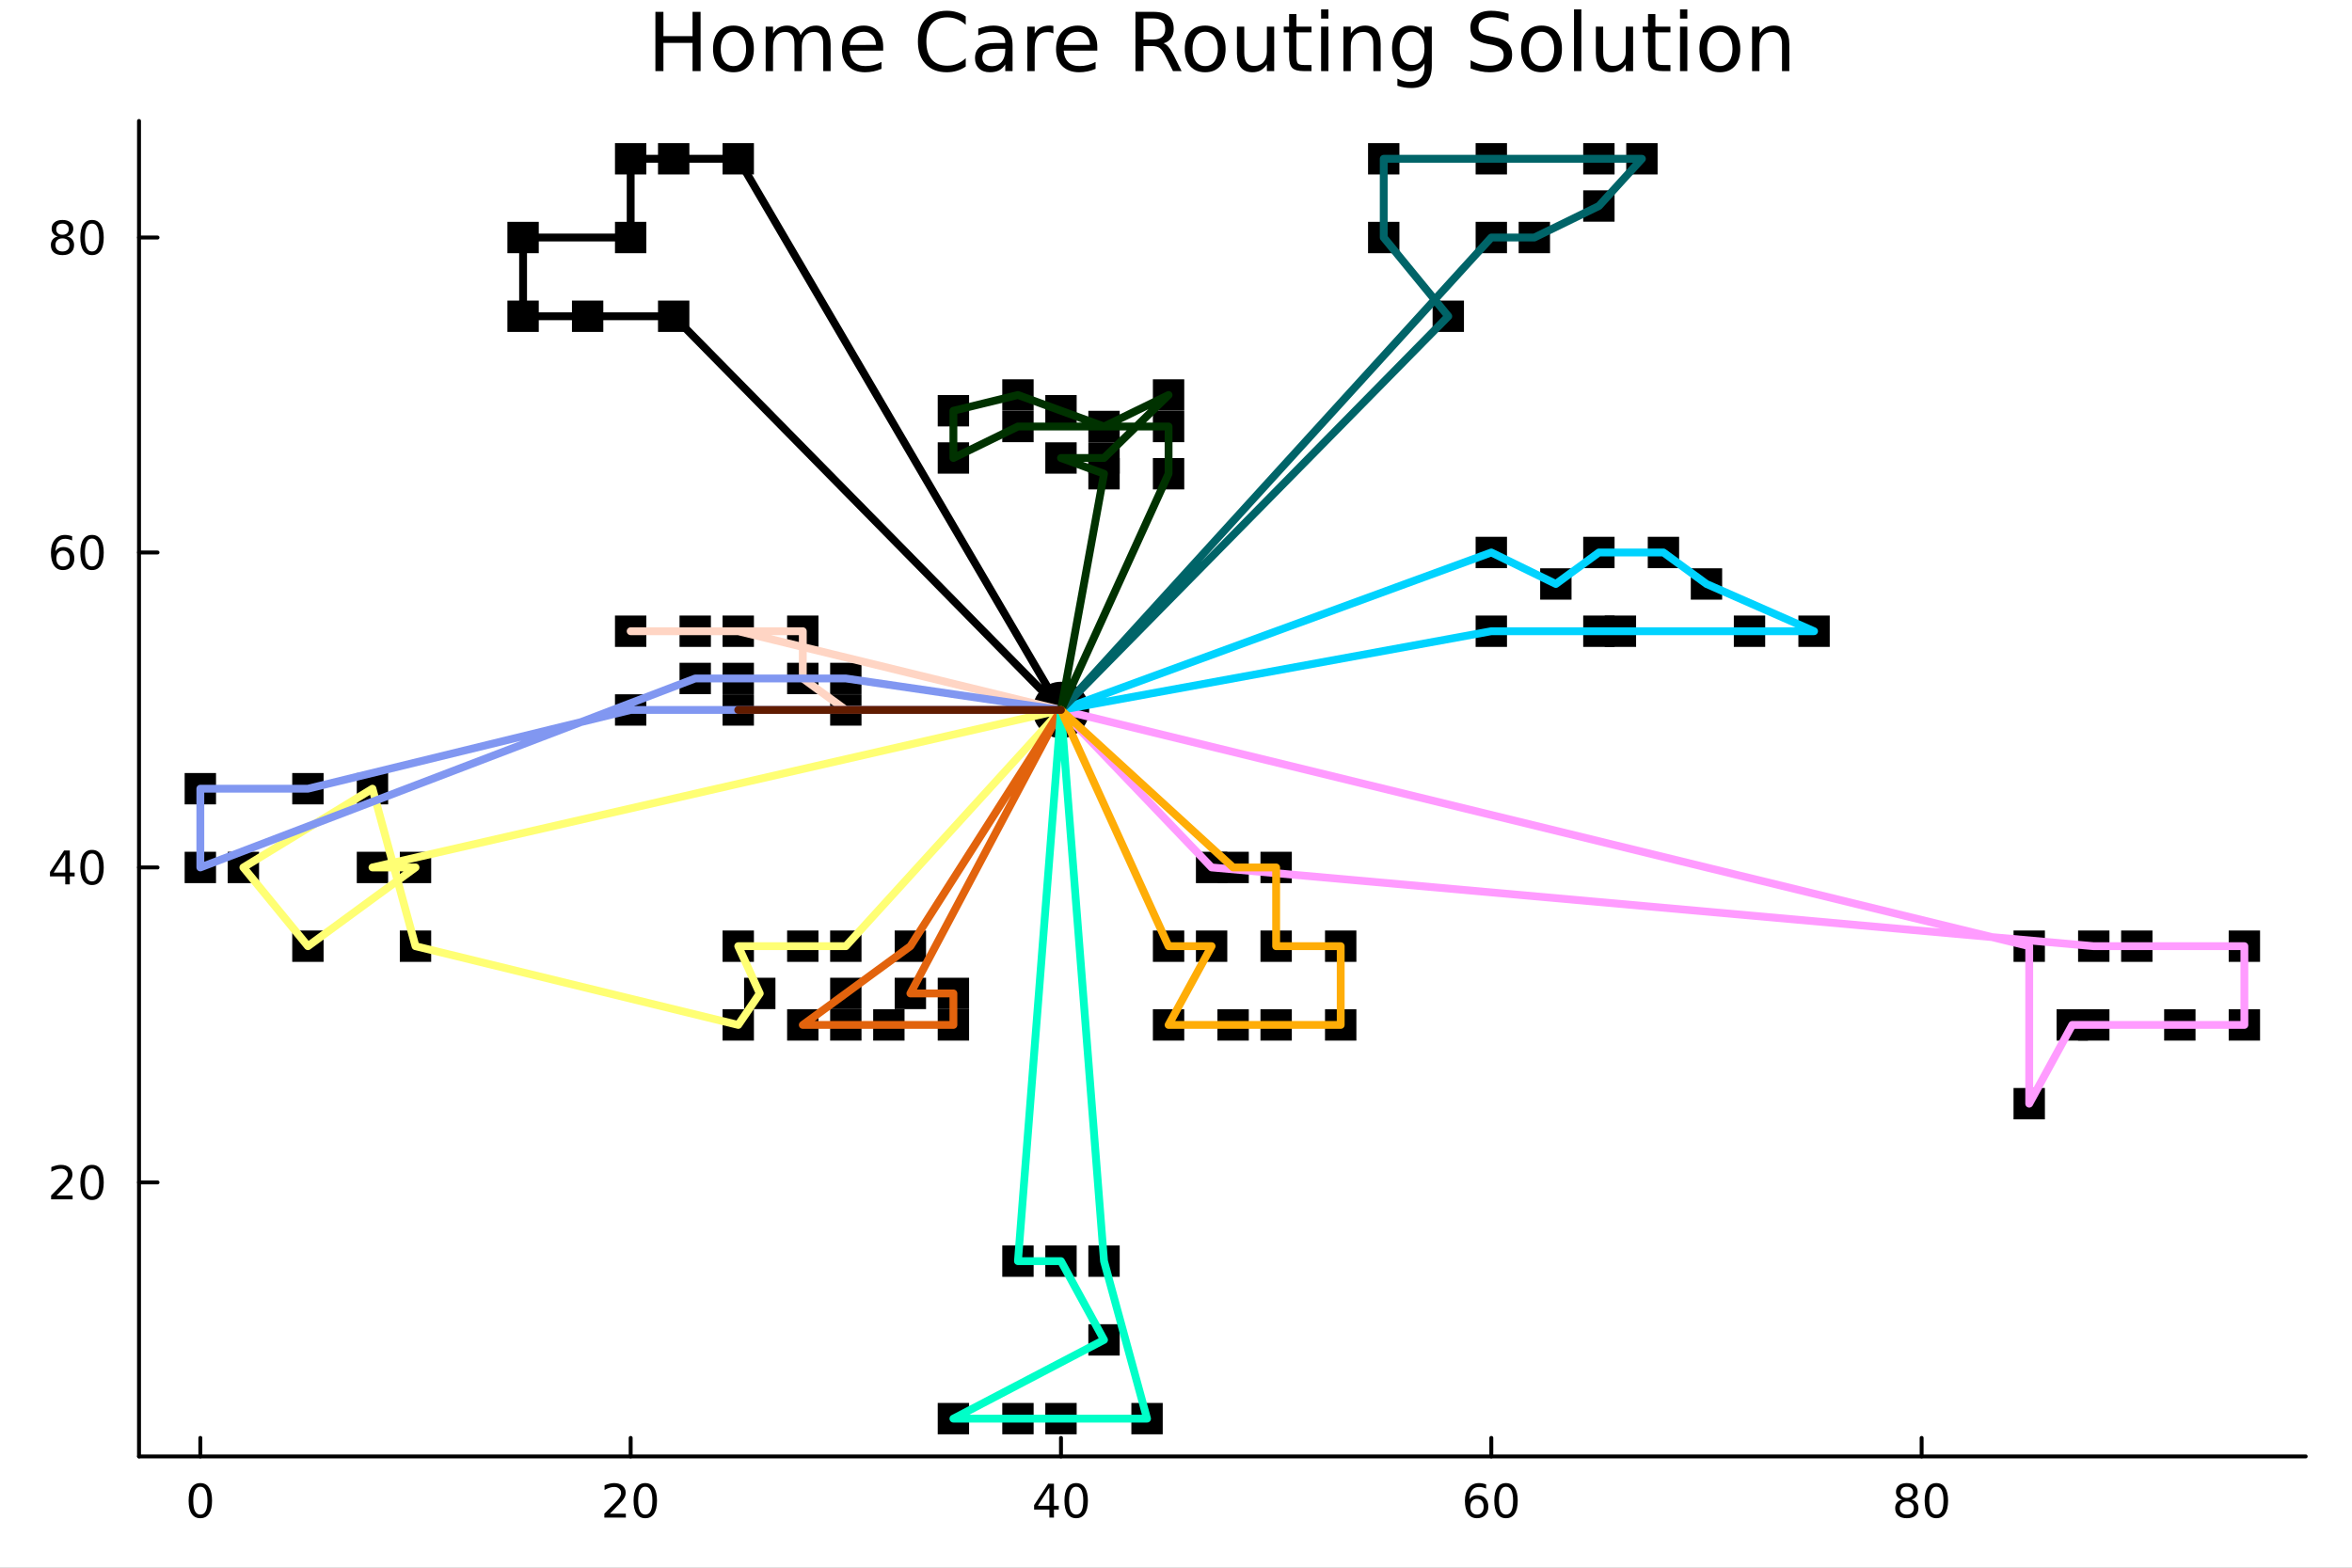 <svg xmlns="http://www.w3.org/2000/svg" xmlns:xlink="http://www.w3.org/1999/xlink" width="600" height="400" viewBox="0 0 2400 1600">
<rect x="0" y="0" width="2400" height="1600" fill="#808080" stroke="none"/>
<defs>
  <clipPath id="clip570">
    <rect x="0" y="0" width="2400" height="1600"></rect>
  </clipPath>
</defs>
<path clip-path="url(#clip570)" d="M0 1600 L2400 1600 L2400 0 L0 0  Z" fill="#ffffff" fill-rule="evenodd" fill-opacity="1"></path>
<defs>
  <clipPath id="clip571">
    <rect x="480" y="0" width="1681" height="1600"></rect>
  </clipPath>
</defs>
<path clip-path="url(#clip570)" d="M141.853 1486.45 L2352.76 1486.45 L2352.76 123.472 L141.853 123.472  Z" fill="#ffffff" fill-rule="evenodd" fill-opacity="1"></path>
<defs>
  <clipPath id="clip572">
    <rect x="141" y="123" width="2212" height="1364"></rect>
  </clipPath>
</defs>
<polyline clip-path="url(#clip570)" style="stroke:#000000; stroke-linecap:round; stroke-linejoin:round; stroke-width:4; stroke-opacity:1; fill:none" points="141.853,1486.45 2352.76,1486.45 "></polyline>
<polyline clip-path="url(#clip570)" style="stroke:#000000; stroke-linecap:round; stroke-linejoin:round; stroke-width:4; stroke-opacity:1; fill:none" points="204.426,1486.45 204.426,1467.55 "></polyline>
<polyline clip-path="url(#clip570)" style="stroke:#000000; stroke-linecap:round; stroke-linejoin:round; stroke-width:4; stroke-opacity:1; fill:none" points="643.533,1486.45 643.533,1467.55 "></polyline>
<polyline clip-path="url(#clip570)" style="stroke:#000000; stroke-linecap:round; stroke-linejoin:round; stroke-width:4; stroke-opacity:1; fill:none" points="1082.64,1486.45 1082.64,1467.55 "></polyline>
<polyline clip-path="url(#clip570)" style="stroke:#000000; stroke-linecap:round; stroke-linejoin:round; stroke-width:4; stroke-opacity:1; fill:none" points="1521.75,1486.45 1521.75,1467.55 "></polyline>
<polyline clip-path="url(#clip570)" style="stroke:#000000; stroke-linecap:round; stroke-linejoin:round; stroke-width:4; stroke-opacity:1; fill:none" points="1960.85,1486.45 1960.85,1467.55 "></polyline>
<path clip-path="url(#clip570)" d="M204.426 1517.37 Q200.815 1517.37 198.986 1520.93 Q197.18 1524.47 197.18 1531.6 Q197.18 1538.71 198.986 1542.27 Q200.815 1545.82 204.426 1545.82 Q208.06 1545.82 209.865 1542.27 Q211.694 1538.71 211.694 1531.6 Q211.694 1524.47 209.865 1520.93 Q208.06 1517.37 204.426 1517.37 M204.426 1513.66 Q210.236 1513.66 213.291 1518.27 Q216.37 1522.85 216.37 1531.6 Q216.37 1540.33 213.291 1544.94 Q210.236 1549.52 204.426 1549.52 Q198.616 1549.52 195.537 1544.94 Q192.481 1540.33 192.481 1531.6 Q192.481 1522.85 195.537 1518.27 Q198.616 1513.66 204.426 1513.66 Z" fill="#000000" fill-rule="nonzero" fill-opacity="1"></path><path clip-path="url(#clip570)" d="M622.306 1544.91 L638.625 1544.91 L638.625 1548.85 L616.681 1548.85 L616.681 1544.91 Q619.343 1542.16 623.926 1537.53 Q628.533 1532.88 629.713 1531.53 Q631.959 1529.01 632.838 1527.27 Q633.741 1525.51 633.741 1523.82 Q633.741 1521.07 631.796 1519.33 Q629.875 1517.6 626.773 1517.6 Q624.574 1517.6 622.121 1518.36 Q619.69 1519.13 616.912 1520.68 L616.912 1515.95 Q619.736 1514.82 622.19 1514.24 Q624.644 1513.66 626.681 1513.66 Q632.051 1513.66 635.246 1516.35 Q638.44 1519.03 638.44 1523.52 Q638.44 1525.65 637.63 1527.57 Q636.843 1529.47 634.736 1532.07 Q634.158 1532.74 631.056 1535.95 Q627.954 1539.15 622.306 1544.91 Z" fill="#000000" fill-rule="nonzero" fill-opacity="1"></path><path clip-path="url(#clip570)" d="M658.44 1517.37 Q654.829 1517.37 653 1520.93 Q651.195 1524.47 651.195 1531.6 Q651.195 1538.71 653 1542.27 Q654.829 1545.82 658.44 1545.82 Q662.074 1545.82 663.88 1542.27 Q665.708 1538.71 665.708 1531.6 Q665.708 1524.47 663.88 1520.93 Q662.074 1517.37 658.44 1517.37 M658.44 1513.66 Q664.25 1513.66 667.306 1518.27 Q670.384 1522.85 670.384 1531.6 Q670.384 1540.33 667.306 1544.94 Q664.25 1549.52 658.44 1549.52 Q652.63 1549.52 649.551 1544.94 Q646.495 1540.33 646.495 1531.6 Q646.495 1522.85 649.551 1518.27 Q652.63 1513.66 658.44 1513.66 Z" fill="#000000" fill-rule="nonzero" fill-opacity="1"></path><path clip-path="url(#clip570)" d="M1070.81 1518.36 L1059.01 1536.81 L1070.81 1536.81 L1070.81 1518.36 M1069.58 1514.29 L1075.46 1514.29 L1075.46 1536.81 L1080.39 1536.81 L1080.39 1540.7 L1075.46 1540.7 L1075.46 1548.85 L1070.81 1548.85 L1070.81 1540.7 L1055.21 1540.7 L1055.21 1536.19 L1069.58 1514.29 Z" fill="#000000" fill-rule="nonzero" fill-opacity="1"></path><path clip-path="url(#clip570)" d="M1098.13 1517.37 Q1094.51 1517.37 1092.69 1520.93 Q1090.88 1524.47 1090.88 1531.6 Q1090.88 1538.71 1092.69 1542.27 Q1094.51 1545.82 1098.13 1545.82 Q1101.76 1545.82 1103.57 1542.27 Q1105.39 1538.71 1105.39 1531.6 Q1105.39 1524.47 1103.57 1520.93 Q1101.76 1517.37 1098.13 1517.37 M1098.13 1513.66 Q1103.94 1513.66 1106.99 1518.27 Q1110.07 1522.85 1110.07 1531.6 Q1110.07 1540.33 1106.99 1544.94 Q1103.94 1549.52 1098.13 1549.52 Q1092.32 1549.52 1089.24 1544.94 Q1086.18 1540.33 1086.18 1531.6 Q1086.18 1522.85 1089.24 1518.27 Q1092.32 1513.66 1098.13 1513.66 Z" fill="#000000" fill-rule="nonzero" fill-opacity="1"></path><path clip-path="url(#clip570)" d="M1507.15 1529.7 Q1504 1529.7 1502.15 1531.86 Q1500.32 1534.01 1500.32 1537.76 Q1500.32 1541.49 1502.15 1543.66 Q1504 1545.82 1507.15 1545.82 Q1510.3 1545.82 1512.13 1543.66 Q1513.98 1541.49 1513.98 1537.76 Q1513.98 1534.01 1512.13 1531.86 Q1510.3 1529.7 1507.15 1529.7 M1516.43 1515.05 L1516.43 1519.31 Q1514.67 1518.48 1512.87 1518.04 Q1511.09 1517.6 1509.33 1517.6 Q1504.7 1517.6 1502.24 1520.72 Q1499.81 1523.85 1499.47 1530.17 Q1500.83 1528.15 1502.89 1527.09 Q1504.95 1526 1507.43 1526 Q1512.64 1526 1515.65 1529.17 Q1518.68 1532.32 1518.68 1537.76 Q1518.68 1543.08 1515.53 1546.3 Q1512.38 1549.52 1507.15 1549.52 Q1501.16 1549.52 1497.98 1544.94 Q1494.81 1540.33 1494.81 1531.6 Q1494.81 1523.41 1498.7 1518.55 Q1502.59 1513.66 1509.14 1513.66 Q1510.9 1513.66 1512.68 1514.01 Q1514.49 1514.36 1516.43 1515.05 Z" fill="#000000" fill-rule="nonzero" fill-opacity="1"></path><path clip-path="url(#clip570)" d="M1536.73 1517.37 Q1533.12 1517.37 1531.29 1520.93 Q1529.49 1524.47 1529.49 1531.6 Q1529.49 1538.71 1531.29 1542.27 Q1533.12 1545.82 1536.73 1545.82 Q1540.37 1545.82 1542.17 1542.27 Q1544 1538.71 1544 1531.6 Q1544 1524.47 1542.17 1520.93 Q1540.37 1517.37 1536.73 1517.37 M1536.73 1513.66 Q1542.54 1513.66 1545.6 1518.27 Q1548.68 1522.85 1548.68 1531.6 Q1548.68 1540.33 1545.6 1544.94 Q1542.54 1549.52 1536.73 1549.52 Q1530.92 1549.52 1527.85 1544.94 Q1524.79 1540.33 1524.79 1531.6 Q1524.79 1522.85 1527.85 1518.27 Q1530.92 1513.66 1536.73 1513.66 Z" fill="#000000" fill-rule="nonzero" fill-opacity="1"></path><path clip-path="url(#clip570)" d="M1945.73 1532.44 Q1942.39 1532.44 1940.47 1534.22 Q1938.57 1536 1938.57 1539.13 Q1938.57 1542.25 1940.47 1544.03 Q1942.39 1545.82 1945.73 1545.82 Q1949.06 1545.82 1950.98 1544.03 Q1952.9 1542.23 1952.9 1539.13 Q1952.9 1536 1950.98 1534.22 Q1949.08 1532.44 1945.73 1532.44 M1941.05 1530.45 Q1938.04 1529.7 1936.35 1527.64 Q1934.68 1525.58 1934.68 1522.62 Q1934.68 1518.48 1937.62 1516.07 Q1940.59 1513.66 1945.73 1513.66 Q1950.89 1513.66 1953.83 1516.07 Q1956.77 1518.48 1956.77 1522.62 Q1956.77 1525.58 1955.08 1527.64 Q1953.41 1529.7 1950.42 1530.45 Q1953.8 1531.23 1955.68 1533.52 Q1957.58 1535.82 1957.58 1539.13 Q1957.58 1544.15 1954.5 1546.83 Q1951.44 1549.52 1945.73 1549.52 Q1940.01 1549.52 1936.93 1546.83 Q1933.87 1544.15 1933.87 1539.13 Q1933.87 1535.82 1935.77 1533.52 Q1937.67 1531.23 1941.05 1530.45 M1939.34 1523.06 Q1939.34 1525.75 1941 1527.25 Q1942.69 1528.76 1945.73 1528.76 Q1948.74 1528.76 1950.42 1527.25 Q1952.14 1525.75 1952.14 1523.06 Q1952.14 1520.38 1950.42 1518.87 Q1948.74 1517.37 1945.73 1517.37 Q1942.69 1517.37 1941 1518.87 Q1939.34 1520.38 1939.34 1523.06 Z" fill="#000000" fill-rule="nonzero" fill-opacity="1"></path><path clip-path="url(#clip570)" d="M1975.89 1517.37 Q1972.28 1517.37 1970.45 1520.93 Q1968.64 1524.47 1968.64 1531.6 Q1968.64 1538.71 1970.45 1542.27 Q1972.28 1545.82 1975.89 1545.82 Q1979.52 1545.82 1981.33 1542.27 Q1983.16 1538.71 1983.16 1531.6 Q1983.16 1524.47 1981.33 1520.93 Q1979.52 1517.37 1975.89 1517.37 M1975.89 1513.66 Q1981.7 1513.66 1984.75 1518.27 Q1987.83 1522.85 1987.83 1531.6 Q1987.83 1540.33 1984.75 1544.94 Q1981.7 1549.52 1975.89 1549.52 Q1970.08 1549.52 1967 1544.94 Q1963.94 1540.33 1963.94 1531.6 Q1963.94 1522.85 1967 1518.27 Q1970.08 1513.66 1975.89 1513.66 Z" fill="#000000" fill-rule="nonzero" fill-opacity="1"></path><polyline clip-path="url(#clip570)" style="stroke:#000000; stroke-linecap:round; stroke-linejoin:round; stroke-width:4; stroke-opacity:1; fill:none" points="141.853,1486.45 141.853,123.472 "></polyline>
<polyline clip-path="url(#clip570)" style="stroke:#000000; stroke-linecap:round; stroke-linejoin:round; stroke-width:4; stroke-opacity:1; fill:none" points="141.853,1206.78 160.751,1206.78 "></polyline>
<polyline clip-path="url(#clip570)" style="stroke:#000000; stroke-linecap:round; stroke-linejoin:round; stroke-width:4; stroke-opacity:1; fill:none" points="141.853,885.324 160.751,885.324 "></polyline>
<polyline clip-path="url(#clip570)" style="stroke:#000000; stroke-linecap:round; stroke-linejoin:round; stroke-width:4; stroke-opacity:1; fill:none" points="141.853,563.868 160.751,563.868 "></polyline>
<polyline clip-path="url(#clip570)" style="stroke:#000000; stroke-linecap:round; stroke-linejoin:round; stroke-width:4; stroke-opacity:1; fill:none" points="141.853,242.411 160.751,242.411 "></polyline>
<path clip-path="url(#clip570)" d="M57.775 1220.13 L74.094 1220.13 L74.094 1224.06 L52.15 1224.06 L52.15 1220.13 Q54.812 1217.37 59.395 1212.74 Q64.001 1208.09 65.182 1206.75 Q67.427 1204.22 68.307 1202.49 Q69.21 1200.73 69.21 1199.04 Q69.21 1196.28 67.265 1194.55 Q65.344 1192.81 62.242 1192.81 Q60.043 1192.81 57.589 1193.57 Q55.159 1194.34 52.381 1195.89 L52.381 1191.17 Q55.205 1190.03 57.659 1189.45 Q60.112 1188.88 62.15 1188.88 Q67.52 1188.88 70.714 1191.56 Q73.909 1194.25 73.909 1198.74 Q73.909 1200.87 73.099 1202.79 Q72.311 1204.69 70.205 1207.28 Q69.626 1207.95 66.525 1211.17 Q63.423 1214.36 57.775 1220.13 Z" fill="#000000" fill-rule="nonzero" fill-opacity="1"></path><path clip-path="url(#clip570)" d="M93.909 1192.58 Q90.297 1192.58 88.469 1196.14 Q86.663 1199.69 86.663 1206.82 Q86.663 1213.92 88.469 1217.49 Q90.297 1221.03 93.909 1221.03 Q97.543 1221.03 99.348 1217.49 Q101.177 1213.92 101.177 1206.82 Q101.177 1199.69 99.348 1196.14 Q97.543 1192.58 93.909 1192.58 M93.909 1188.88 Q99.719 1188.88 102.774 1193.48 Q105.853 1198.07 105.853 1206.82 Q105.853 1215.54 102.774 1220.15 Q99.719 1224.73 93.909 1224.73 Q88.098 1224.73 85.02 1220.15 Q81.964 1215.54 81.964 1206.82 Q81.964 1198.07 85.02 1193.48 Q88.098 1188.88 93.909 1188.88 Z" fill="#000000" fill-rule="nonzero" fill-opacity="1"></path><path clip-path="url(#clip570)" d="M66.594 872.118 L54.788 890.567 L66.594 890.567 L66.594 872.118 M65.367 868.044 L71.247 868.044 L71.247 890.567 L76.177 890.567 L76.177 894.456 L71.247 894.456 L71.247 902.604 L66.594 902.604 L66.594 894.456 L50.992 894.456 L50.992 889.942 L65.367 868.044 Z" fill="#000000" fill-rule="nonzero" fill-opacity="1"></path><path clip-path="url(#clip570)" d="M93.909 871.123 Q90.297 871.123 88.469 874.688 Q86.663 878.229 86.663 885.359 Q86.663 892.465 88.469 896.03 Q90.297 899.572 93.909 899.572 Q97.543 899.572 99.348 896.03 Q101.177 892.465 101.177 885.359 Q101.177 878.229 99.348 874.688 Q97.543 871.123 93.909 871.123 M93.909 867.419 Q99.719 867.419 102.774 872.026 Q105.853 876.609 105.853 885.359 Q105.853 894.086 102.774 898.692 Q99.719 903.275 93.909 903.275 Q88.098 903.275 85.02 898.692 Q81.964 894.086 81.964 885.359 Q81.964 876.609 85.02 872.026 Q88.098 867.419 93.909 867.419 Z" fill="#000000" fill-rule="nonzero" fill-opacity="1"></path><path clip-path="url(#clip570)" d="M64.325 562.004 Q61.177 562.004 59.325 564.157 Q57.497 566.31 57.497 570.06 Q57.497 573.787 59.325 575.962 Q61.177 578.115 64.325 578.115 Q67.474 578.115 69.302 575.962 Q71.154 573.787 71.154 570.06 Q71.154 566.31 69.302 564.157 Q67.474 562.004 64.325 562.004 M73.608 547.351 L73.608 551.611 Q71.849 550.777 70.043 550.338 Q68.261 549.898 66.501 549.898 Q61.872 549.898 59.418 553.023 Q56.987 556.148 56.64 562.467 Q58.006 560.453 60.066 559.388 Q62.126 558.3 64.603 558.3 Q69.811 558.3 72.821 561.472 Q75.853 564.62 75.853 570.06 Q75.853 575.384 72.705 578.601 Q69.557 581.819 64.325 581.819 Q58.33 581.819 55.159 577.236 Q51.987 572.629 51.987 563.902 Q51.987 555.708 55.876 550.847 Q59.765 545.963 66.316 545.963 Q68.075 545.963 69.858 546.31 Q71.663 546.657 73.608 547.351 Z" fill="#000000" fill-rule="nonzero" fill-opacity="1"></path><path clip-path="url(#clip570)" d="M93.909 549.666 Q90.297 549.666 88.469 553.231 Q86.663 556.773 86.663 563.902 Q86.663 571.009 88.469 574.574 Q90.297 578.115 93.909 578.115 Q97.543 578.115 99.348 574.574 Q101.177 571.009 101.177 563.902 Q101.177 556.773 99.348 553.231 Q97.543 549.666 93.909 549.666 M93.909 545.963 Q99.719 545.963 102.774 550.569 Q105.853 555.152 105.853 563.902 Q105.853 572.629 102.774 577.236 Q99.719 581.819 93.909 581.819 Q88.098 581.819 85.02 577.236 Q81.964 572.629 81.964 563.902 Q81.964 555.152 85.02 550.569 Q88.098 545.963 93.909 545.963 Z" fill="#000000" fill-rule="nonzero" fill-opacity="1"></path><path clip-path="url(#clip570)" d="M63.747 243.279 Q60.413 243.279 58.492 245.061 Q56.594 246.844 56.594 249.969 Q56.594 253.094 58.492 254.876 Q60.413 256.659 63.747 256.659 Q67.08 256.659 69.001 254.876 Q70.923 253.071 70.923 249.969 Q70.923 246.844 69.001 245.061 Q67.103 243.279 63.747 243.279 M59.071 241.288 Q56.062 240.548 54.372 238.487 Q52.705 236.427 52.705 233.464 Q52.705 229.321 55.645 226.913 Q58.608 224.506 63.747 224.506 Q68.909 224.506 71.849 226.913 Q74.788 229.321 74.788 233.464 Q74.788 236.427 73.099 238.487 Q71.432 240.548 68.446 241.288 Q71.825 242.075 73.7 244.367 Q75.599 246.659 75.599 249.969 Q75.599 254.992 72.52 257.677 Q69.464 260.362 63.747 260.362 Q58.029 260.362 54.95 257.677 Q51.895 254.992 51.895 249.969 Q51.895 246.659 53.793 244.367 Q55.691 242.075 59.071 241.288 M57.358 233.904 Q57.358 236.589 59.025 238.094 Q60.714 239.599 63.747 239.599 Q66.756 239.599 68.446 238.094 Q70.159 236.589 70.159 233.904 Q70.159 231.219 68.446 229.714 Q66.756 228.21 63.747 228.21 Q60.714 228.21 59.025 229.714 Q57.358 231.219 57.358 233.904 Z" fill="#000000" fill-rule="nonzero" fill-opacity="1"></path><path clip-path="url(#clip570)" d="M93.909 228.21 Q90.297 228.21 88.469 231.775 Q86.663 235.316 86.663 242.446 Q86.663 249.552 88.469 253.117 Q90.297 256.659 93.909 256.659 Q97.543 256.659 99.348 253.117 Q101.177 249.552 101.177 242.446 Q101.177 235.316 99.348 231.775 Q97.543 228.21 93.909 228.21 M93.909 224.506 Q99.719 224.506 102.774 229.113 Q105.853 233.696 105.853 242.446 Q105.853 251.173 102.774 255.779 Q99.719 260.362 93.909 260.362 Q88.098 260.362 85.02 255.779 Q81.964 251.173 81.964 242.446 Q81.964 233.696 85.02 229.113 Q88.098 224.506 93.909 224.506 Z" fill="#000000" fill-rule="nonzero" fill-opacity="1"></path><path clip-path="url(#clip570)" d="M668.775 12.096 L676.957 12.096 L676.957 36.888 L706.691 36.888 L706.691 12.096 L714.874 12.096 L714.874 72.576 L706.691 72.576 L706.691 43.774 L676.957 43.774 L676.957 72.576 L668.775 72.576 L668.775 12.096 Z" fill="#000000" fill-rule="nonzero" fill-opacity="1"></path><path clip-path="url(#clip570)" d="M748.415 32.431 Q742.42 32.431 738.936 37.131 Q735.452 41.789 735.452 49.931 Q735.452 58.074 738.896 62.773 Q742.379 67.431 748.415 67.431 Q754.37 67.431 757.854 62.732 Q761.338 58.033 761.338 49.931 Q761.338 41.87 757.854 37.171 Q754.37 32.431 748.415 32.431 M748.415 26.112 Q758.137 26.112 763.687 32.431 Q769.237 38.751 769.237 49.931 Q769.237 61.071 763.687 67.431 Q758.137 73.751 748.415 73.751 Q738.653 73.751 733.103 67.431 Q727.594 61.071 727.594 49.931 Q727.594 38.751 733.103 32.431 Q738.653 26.112 748.415 26.112 Z" fill="#000000" fill-rule="nonzero" fill-opacity="1"></path><path clip-path="url(#clip570)" d="M816.916 35.915 Q819.711 30.892 823.6 28.502 Q827.489 26.112 832.755 26.112 Q839.844 26.112 843.693 31.095 Q847.541 36.037 847.541 45.192 L847.541 72.576 L840.047 72.576 L840.047 45.435 Q840.047 38.913 837.738 35.753 Q835.429 32.594 830.689 32.594 Q824.896 32.594 821.534 36.442 Q818.172 40.29 818.172 46.934 L818.172 72.576 L810.678 72.576 L810.678 45.435 Q810.678 38.873 808.369 35.753 Q806.06 32.594 801.239 32.594 Q795.527 32.594 792.165 36.482 Q788.803 40.331 788.803 46.934 L788.803 72.576 L781.309 72.576 L781.309 27.206 L788.803 27.206 L788.803 34.254 Q791.355 30.082 794.92 28.097 Q798.484 26.112 803.386 26.112 Q808.328 26.112 811.771 28.624 Q815.255 31.135 816.916 35.915 Z" fill="#000000" fill-rule="nonzero" fill-opacity="1"></path><path clip-path="url(#clip570)" d="M901.215 48.028 L901.215 51.673 L866.945 51.673 Q867.431 59.37 871.563 63.421 Q875.735 67.431 883.148 67.431 Q887.442 67.431 891.453 66.378 Q895.504 65.325 899.474 63.218 L899.474 70.267 Q895.463 71.968 891.25 72.86 Q887.037 73.751 882.703 73.751 Q871.846 73.751 865.486 67.431 Q859.167 61.112 859.167 50.337 Q859.167 39.197 865.162 32.675 Q871.198 26.112 881.407 26.112 Q890.562 26.112 895.868 32.026 Q901.215 37.9 901.215 48.028 M893.762 45.84 Q893.681 39.723 890.318 36.077 Q886.997 32.431 881.488 32.431 Q875.249 32.431 871.482 35.956 Q867.755 39.48 867.188 45.88 L893.762 45.84 Z" fill="#000000" fill-rule="nonzero" fill-opacity="1"></path><path clip-path="url(#clip570)" d="M985.434 16.755 L985.434 25.383 Q981.302 21.535 976.603 19.631 Q971.944 17.727 966.678 17.727 Q956.308 17.727 950.798 24.087 Q945.289 30.406 945.289 42.397 Q945.289 54.347 950.798 60.707 Q956.308 67.026 966.678 67.026 Q971.944 67.026 976.603 65.122 Q981.302 63.218 985.434 59.37 L985.434 67.918 Q981.14 70.834 976.319 72.292 Q971.539 73.751 966.192 73.751 Q952.459 73.751 944.56 65.365 Q936.661 56.94 936.661 42.397 Q936.661 27.814 944.56 19.428 Q952.459 11.002 966.192 11.002 Q971.62 11.002 976.4 12.461 Q981.221 13.878 985.434 16.755 Z" fill="#000000" fill-rule="nonzero" fill-opacity="1"></path><path clip-path="url(#clip570)" d="M1018.37 49.769 Q1009.33 49.769 1005.85 51.835 Q1002.37 53.901 1002.37 58.884 Q1002.37 62.854 1004.96 65.203 Q1007.59 67.512 1012.09 67.512 Q1018.29 67.512 1022.01 63.137 Q1025.78 58.722 1025.78 51.43 L1025.78 49.769 L1018.37 49.769 M1033.23 46.691 L1033.23 72.576 L1025.78 72.576 L1025.78 65.689 Q1023.23 69.821 1019.42 71.806 Q1015.61 73.751 1010.1 73.751 Q1003.14 73.751 999.004 69.862 Q994.913 65.933 994.913 59.37 Q994.913 51.714 1000.02 47.825 Q1005.16 43.936 1015.33 43.936 L1025.78 43.936 L1025.78 43.207 Q1025.78 38.062 1022.38 35.267 Q1019.02 32.431 1012.9 32.431 Q1009.01 32.431 1005.32 33.363 Q1001.64 34.295 998.235 36.158 L998.235 29.272 Q1002.33 27.692 1006.17 26.922 Q1010.02 26.112 1013.67 26.112 Q1023.51 26.112 1028.37 31.216 Q1033.23 36.32 1033.23 46.691 Z" fill="#000000" fill-rule="nonzero" fill-opacity="1"></path><path clip-path="url(#clip570)" d="M1074.88 34.173 Q1073.62 33.444 1072.12 33.12 Q1070.66 32.756 1068.88 32.756 Q1062.56 32.756 1059.16 36.888 Q1055.8 40.979 1055.8 48.676 L1055.8 72.576 L1048.3 72.576 L1048.3 27.206 L1055.8 27.206 L1055.8 34.254 Q1058.15 30.122 1061.91 28.138 Q1065.68 26.112 1071.07 26.112 Q1071.84 26.112 1072.77 26.234 Q1073.7 26.315 1074.84 26.517 L1074.88 34.173 Z" fill="#000000" fill-rule="nonzero" fill-opacity="1"></path><path clip-path="url(#clip570)" d="M1119.68 48.028 L1119.68 51.673 L1085.41 51.673 Q1085.9 59.37 1090.03 63.421 Q1094.2 67.431 1101.61 67.431 Q1105.91 67.431 1109.92 66.378 Q1113.97 65.325 1117.94 63.218 L1117.94 70.267 Q1113.93 71.968 1109.72 72.86 Q1105.5 73.751 1101.17 73.751 Q1090.31 73.751 1083.95 67.431 Q1077.63 61.112 1077.63 50.337 Q1077.63 39.197 1083.63 32.675 Q1089.66 26.112 1099.87 26.112 Q1109.03 26.112 1114.33 32.026 Q1119.68 37.9 1119.68 48.028 M1112.23 45.84 Q1112.15 39.723 1108.78 36.077 Q1105.46 32.431 1099.95 32.431 Q1093.71 32.431 1089.95 35.956 Q1086.22 39.48 1085.65 45.88 L1112.23 45.84 Z" fill="#000000" fill-rule="nonzero" fill-opacity="1"></path><path clip-path="url(#clip570)" d="M1187.29 44.22 Q1189.92 45.111 1192.39 48.028 Q1194.91 50.944 1197.42 56.048 L1205.72 72.576 L1196.93 72.576 L1189.19 57.061 Q1186.2 50.985 1183.36 49 Q1180.57 47.015 1175.7 47.015 L1166.79 47.015 L1166.79 72.576 L1158.61 72.576 L1158.61 12.096 L1177.08 12.096 Q1187.45 12.096 1192.56 16.43 Q1197.66 20.765 1197.66 29.515 Q1197.66 35.227 1194.99 38.994 Q1192.35 42.761 1187.29 44.22 M1166.79 18.82 L1166.79 40.29 L1177.08 40.29 Q1183 40.29 1185.99 37.576 Q1189.03 34.822 1189.03 29.515 Q1189.03 24.208 1185.99 21.535 Q1183 18.82 1177.08 18.82 L1166.79 18.82 Z" fill="#000000" fill-rule="nonzero" fill-opacity="1"></path><path clip-path="url(#clip570)" d="M1229.78 32.431 Q1223.79 32.431 1220.31 37.131 Q1216.82 41.789 1216.82 49.931 Q1216.82 58.074 1220.26 62.773 Q1223.75 67.431 1229.78 67.431 Q1235.74 67.431 1239.22 62.732 Q1242.71 58.033 1242.71 49.931 Q1242.71 41.87 1239.22 37.171 Q1235.74 32.431 1229.78 32.431 M1229.78 26.112 Q1239.51 26.112 1245.06 32.431 Q1250.61 38.751 1250.61 49.931 Q1250.61 61.071 1245.06 67.431 Q1239.51 73.751 1229.78 73.751 Q1220.02 73.751 1214.47 67.431 Q1208.96 61.071 1208.96 49.931 Q1208.96 38.751 1214.47 32.431 Q1220.02 26.112 1229.78 26.112 Z" fill="#000000" fill-rule="nonzero" fill-opacity="1"></path><path clip-path="url(#clip570)" d="M1262.19 54.671 L1262.19 27.206 L1269.65 27.206 L1269.65 54.387 Q1269.65 60.828 1272.16 64.069 Q1274.67 67.269 1279.69 67.269 Q1285.73 67.269 1289.21 63.421 Q1292.74 59.573 1292.74 52.929 L1292.74 27.206 L1300.19 27.206 L1300.19 72.576 L1292.74 72.576 L1292.74 65.608 Q1290.02 69.74 1286.42 71.766 Q1282.85 73.751 1278.11 73.751 Q1270.29 73.751 1266.24 68.89 Q1262.19 64.029 1262.19 54.671 M1280.95 26.112 L1280.95 26.112 Z" fill="#000000" fill-rule="nonzero" fill-opacity="1"></path><path clip-path="url(#clip570)" d="M1322.91 14.324 L1322.91 27.206 L1338.27 27.206 L1338.27 32.999 L1322.91 32.999 L1322.91 57.628 Q1322.91 63.178 1324.41 64.758 Q1325.95 66.338 1330.61 66.338 L1338.27 66.338 L1338.27 72.576 L1330.61 72.576 Q1321.98 72.576 1318.7 69.376 Q1315.42 66.135 1315.42 57.628 L1315.42 32.999 L1309.95 32.999 L1309.95 27.206 L1315.42 27.206 L1315.42 14.324 L1322.91 14.324 Z" fill="#000000" fill-rule="nonzero" fill-opacity="1"></path><path clip-path="url(#clip570)" d="M1348.07 27.206 L1355.52 27.206 L1355.52 72.576 L1348.07 72.576 L1348.07 27.206 M1348.07 9.544 L1355.52 9.544 L1355.52 18.983 L1348.07 18.983 L1348.07 9.544 Z" fill="#000000" fill-rule="nonzero" fill-opacity="1"></path><path clip-path="url(#clip570)" d="M1408.83 45.192 L1408.83 72.576 L1401.38 72.576 L1401.38 45.435 Q1401.38 38.994 1398.87 35.794 Q1396.36 32.594 1391.33 32.594 Q1385.3 32.594 1381.81 36.442 Q1378.33 40.29 1378.33 46.934 L1378.33 72.576 L1370.84 72.576 L1370.84 27.206 L1378.33 27.206 L1378.33 34.254 Q1381 30.163 1384.61 28.138 Q1388.26 26.112 1393 26.112 Q1400.81 26.112 1404.82 30.973 Q1408.83 35.794 1408.83 45.192 Z" fill="#000000" fill-rule="nonzero" fill-opacity="1"></path><path clip-path="url(#clip570)" d="M1453.56 49.364 Q1453.56 41.263 1450.19 36.806 Q1446.87 32.35 1440.84 32.35 Q1434.84 32.35 1431.48 36.806 Q1428.16 41.263 1428.16 49.364 Q1428.16 57.426 1431.48 61.882 Q1434.84 66.338 1440.84 66.338 Q1446.87 66.338 1450.19 61.882 Q1453.56 57.426 1453.56 49.364 M1461.01 66.945 Q1461.01 78.531 1455.87 84.162 Q1450.72 89.833 1440.11 89.833 Q1436.18 89.833 1432.69 89.225 Q1429.21 88.658 1425.93 87.443 L1425.93 80.192 Q1429.21 81.974 1432.41 82.825 Q1435.61 83.675 1438.93 83.675 Q1446.26 83.675 1449.91 79.827 Q1453.56 76.019 1453.56 68.282 L1453.56 64.596 Q1451.25 68.606 1447.64 70.591 Q1444.04 72.576 1439.01 72.576 Q1430.67 72.576 1425.56 66.216 Q1420.46 59.856 1420.46 49.364 Q1420.46 38.832 1425.56 32.472 Q1430.67 26.112 1439.01 26.112 Q1444.04 26.112 1447.64 28.097 Q1451.25 30.082 1453.56 34.092 L1453.56 27.206 L1461.01 27.206 L1461.01 66.945 Z" fill="#000000" fill-rule="nonzero" fill-opacity="1"></path><path clip-path="url(#clip570)" d="M1539.31 14.081 L1539.31 22.061 Q1534.66 19.833 1530.52 18.739 Q1526.39 17.646 1522.54 17.646 Q1515.86 17.646 1512.21 20.238 Q1508.61 22.831 1508.61 27.611 Q1508.61 31.621 1511 33.687 Q1513.43 35.713 1520.15 36.969 L1525.1 37.981 Q1534.25 39.723 1538.58 44.139 Q1542.96 48.514 1542.96 55.886 Q1542.96 64.677 1537.05 69.214 Q1531.17 73.751 1519.79 73.751 Q1515.49 73.751 1510.63 72.778 Q1505.81 71.806 1500.63 69.902 L1500.63 61.477 Q1505.61 64.272 1510.39 65.689 Q1515.17 67.107 1519.79 67.107 Q1526.8 67.107 1530.6 64.353 Q1534.41 61.598 1534.41 56.494 Q1534.41 52.038 1531.66 49.526 Q1528.94 47.015 1522.71 45.759 L1517.72 44.787 Q1508.57 42.964 1504.48 39.075 Q1500.38 35.186 1500.38 28.259 Q1500.38 20.238 1506.02 15.62 Q1511.69 11.002 1521.61 11.002 Q1525.86 11.002 1530.28 11.772 Q1534.7 12.542 1539.31 14.081 Z" fill="#000000" fill-rule="nonzero" fill-opacity="1"></path><path clip-path="url(#clip570)" d="M1572.98 32.431 Q1566.98 32.431 1563.5 37.131 Q1560.01 41.789 1560.01 49.931 Q1560.01 58.074 1563.46 62.773 Q1566.94 67.431 1572.98 67.431 Q1578.93 67.431 1582.42 62.732 Q1585.9 58.033 1585.9 49.931 Q1585.9 41.87 1582.42 37.171 Q1578.93 32.431 1572.98 32.431 M1572.98 26.112 Q1582.7 26.112 1588.25 32.431 Q1593.8 38.751 1593.8 49.931 Q1593.8 61.071 1588.25 67.431 Q1582.7 73.751 1572.98 73.751 Q1563.21 73.751 1557.66 67.431 Q1552.16 61.071 1552.16 49.931 Q1552.16 38.751 1557.66 32.431 Q1563.21 26.112 1572.98 26.112 Z" fill="#000000" fill-rule="nonzero" fill-opacity="1"></path><path clip-path="url(#clip570)" d="M1606.15 9.544 L1613.61 9.544 L1613.61 72.576 L1606.15 72.576 L1606.15 9.544 Z" fill="#000000" fill-rule="nonzero" fill-opacity="1"></path><path clip-path="url(#clip570)" d="M1628.43 54.671 L1628.43 27.206 L1635.89 27.206 L1635.89 54.387 Q1635.89 60.828 1638.4 64.069 Q1640.91 67.269 1645.93 67.269 Q1651.97 67.269 1655.45 63.421 Q1658.98 59.573 1658.98 52.929 L1658.98 27.206 L1666.43 27.206 L1666.43 72.576 L1658.98 72.576 L1658.98 65.608 Q1656.26 69.74 1652.66 71.766 Q1649.09 73.751 1644.35 73.751 Q1636.54 73.751 1632.48 68.89 Q1628.43 64.029 1628.43 54.671 M1647.19 26.112 L1647.19 26.112 Z" fill="#000000" fill-rule="nonzero" fill-opacity="1"></path><path clip-path="url(#clip570)" d="M1689.16 14.324 L1689.16 27.206 L1704.51 27.206 L1704.51 32.999 L1689.16 32.999 L1689.16 57.628 Q1689.16 63.178 1690.66 64.758 Q1692.19 66.338 1696.85 66.338 L1704.51 66.338 L1704.51 72.576 L1696.85 72.576 Q1688.23 72.576 1684.94 69.376 Q1681.66 66.135 1681.66 57.628 L1681.66 32.999 L1676.19 32.999 L1676.19 27.206 L1681.66 27.206 L1681.66 14.324 L1689.16 14.324 Z" fill="#000000" fill-rule="nonzero" fill-opacity="1"></path><path clip-path="url(#clip570)" d="M1714.31 27.206 L1721.77 27.206 L1721.77 72.576 L1714.31 72.576 L1714.31 27.206 M1714.31 9.544 L1721.77 9.544 L1721.77 18.983 L1714.31 18.983 L1714.31 9.544 Z" fill="#000000" fill-rule="nonzero" fill-opacity="1"></path><path clip-path="url(#clip570)" d="M1754.94 32.431 Q1748.95 32.431 1745.46 37.131 Q1741.98 41.789 1741.98 49.931 Q1741.98 58.074 1745.42 62.773 Q1748.91 67.431 1754.94 67.431 Q1760.9 67.431 1764.38 62.732 Q1767.87 58.033 1767.87 49.931 Q1767.87 41.87 1764.38 37.171 Q1760.9 32.431 1754.94 32.431 M1754.94 26.112 Q1764.67 26.112 1770.22 32.431 Q1775.77 38.751 1775.77 49.931 Q1775.77 61.071 1770.22 67.431 Q1764.67 73.751 1754.94 73.751 Q1745.18 73.751 1739.63 67.431 Q1734.12 61.071 1734.12 49.931 Q1734.12 38.751 1739.63 32.431 Q1745.18 26.112 1754.94 26.112 Z" fill="#000000" fill-rule="nonzero" fill-opacity="1"></path><path clip-path="url(#clip570)" d="M1825.83 45.192 L1825.83 72.576 L1818.38 72.576 L1818.38 45.435 Q1818.38 38.994 1815.87 35.794 Q1813.36 32.594 1808.33 32.594 Q1802.3 32.594 1798.81 36.442 Q1795.33 40.29 1795.33 46.934 L1795.33 72.576 L1787.84 72.576 L1787.84 27.206 L1795.33 27.206 L1795.33 34.254 Q1798 30.163 1801.61 28.138 Q1805.26 26.112 1810 26.112 Q1817.81 26.112 1821.82 30.973 Q1825.83 35.794 1825.83 45.192 Z" fill="#000000" fill-rule="nonzero" fill-opacity="1"></path><circle clip-path="url(#clip572)" cx="1082.64" cy="724.596" r="28.8" fill="#000000" fill-rule="evenodd" fill-opacity="1" stroke="none"></circle>
<path clip-path="url(#clip572)" d="M671.443 306.775 L671.443 338.775 L703.443 338.775 L703.443 306.775 L671.443 306.775 Z" fill="#000000" fill-rule="evenodd" fill-opacity="1" stroke="none"></path>
<path clip-path="url(#clip572)" d="M583.622 306.775 L583.622 338.775 L615.622 338.775 L615.622 306.775 L583.622 306.775 Z" fill="#000000" fill-rule="evenodd" fill-opacity="1" stroke="none"></path>
<path clip-path="url(#clip572)" d="M517.756 306.775 L517.756 338.775 L549.756 338.775 L549.756 306.775 L517.756 306.775 Z" fill="#000000" fill-rule="evenodd" fill-opacity="1" stroke="none"></path>
<path clip-path="url(#clip572)" d="M517.756 226.411 L517.756 258.411 L549.756 258.411 L549.756 226.411 L517.756 226.411 Z" fill="#000000" fill-rule="evenodd" fill-opacity="1" stroke="none"></path>
<path clip-path="url(#clip572)" d="M627.533 226.411 L627.533 258.411 L659.533 258.411 L659.533 226.411 L627.533 226.411 Z" fill="#000000" fill-rule="evenodd" fill-opacity="1" stroke="none"></path>
<path clip-path="url(#clip572)" d="M627.533 146.047 L627.533 178.047 L659.533 178.047 L659.533 146.047 L627.533 146.047 Z" fill="#000000" fill-rule="evenodd" fill-opacity="1" stroke="none"></path>
<path clip-path="url(#clip572)" d="M671.443 146.047 L671.443 178.047 L703.443 178.047 L703.443 146.047 L671.443 146.047 Z" fill="#000000" fill-rule="evenodd" fill-opacity="1" stroke="none"></path>
<path clip-path="url(#clip572)" d="M737.309 146.047 L737.309 178.047 L769.309 178.047 L769.309 146.047 L737.309 146.047 Z" fill="#000000" fill-rule="evenodd" fill-opacity="1" stroke="none"></path>
<path clip-path="url(#clip572)" d="M364.068 869.324 L364.068 901.324 L396.068 901.324 L396.068 869.324 L364.068 869.324 Z" fill="#000000" fill-rule="evenodd" fill-opacity="1" stroke="none"></path>
<path clip-path="url(#clip572)" d="M407.979 869.324 L407.979 901.324 L439.979 901.324 L439.979 869.324 L407.979 869.324 Z" fill="#000000" fill-rule="evenodd" fill-opacity="1" stroke="none"></path>
<path clip-path="url(#clip572)" d="M298.202 949.688 L298.202 981.688 L330.202 981.688 L330.202 949.688 L298.202 949.688 Z" fill="#000000" fill-rule="evenodd" fill-opacity="1" stroke="none"></path>
<path clip-path="url(#clip572)" d="M232.336 869.324 L232.336 901.324 L264.336 901.324 L264.336 869.324 L232.336 869.324 Z" fill="#000000" fill-rule="evenodd" fill-opacity="1" stroke="none"></path>
<path clip-path="url(#clip572)" d="M364.068 788.96 L364.068 820.96 L396.068 820.96 L396.068 788.96 L364.068 788.96 Z" fill="#000000" fill-rule="evenodd" fill-opacity="1" stroke="none"></path>
<path clip-path="url(#clip572)" d="M407.979 949.688 L407.979 981.688 L439.979 981.688 L439.979 949.688 L407.979 949.688 Z" fill="#000000" fill-rule="evenodd" fill-opacity="1" stroke="none"></path>
<path clip-path="url(#clip572)" d="M737.309 1030.05 L737.309 1062.05 L769.309 1062.05 L769.309 1030.05 L737.309 1030.05 Z" fill="#000000" fill-rule="evenodd" fill-opacity="1" stroke="none"></path>
<path clip-path="url(#clip572)" d="M759.265 997.907 L759.265 1029.91 L791.265 1029.91 L791.265 997.907 L759.265 997.907 Z" fill="#000000" fill-rule="evenodd" fill-opacity="1" stroke="none"></path>
<path clip-path="url(#clip572)" d="M737.309 949.688 L737.309 981.688 L769.309 981.688 L769.309 949.688 L737.309 949.688 Z" fill="#000000" fill-rule="evenodd" fill-opacity="1" stroke="none"></path>
<path clip-path="url(#clip572)" d="M803.175 949.688 L803.175 981.688 L835.175 981.688 L835.175 949.688 L803.175 949.688 Z" fill="#000000" fill-rule="evenodd" fill-opacity="1" stroke="none"></path>
<path clip-path="url(#clip572)" d="M847.086 949.688 L847.086 981.688 L879.086 981.688 L879.086 949.688 L847.086 949.688 Z" fill="#000000" fill-rule="evenodd" fill-opacity="1" stroke="none"></path>
<path clip-path="url(#clip572)" d="M1220.33 869.324 L1220.33 901.324 L1252.33 901.324 L1252.33 869.324 L1220.33 869.324 Z" fill="#000000" fill-rule="evenodd" fill-opacity="1" stroke="none"></path>
<path clip-path="url(#clip572)" d="M2120.5 949.688 L2120.5 981.688 L2152.5 981.688 L2152.5 949.688 L2120.5 949.688 Z" fill="#000000" fill-rule="evenodd" fill-opacity="1" stroke="none"></path>
<path clip-path="url(#clip572)" d="M2164.41 949.688 L2164.41 981.688 L2196.41 981.688 L2196.41 949.688 L2164.41 949.688 Z" fill="#000000" fill-rule="evenodd" fill-opacity="1" stroke="none"></path>
<path clip-path="url(#clip572)" d="M2274.18 949.688 L2274.18 981.688 L2306.18 981.688 L2306.18 949.688 L2274.18 949.688 Z" fill="#000000" fill-rule="evenodd" fill-opacity="1" stroke="none"></path>
<path clip-path="url(#clip572)" d="M2274.18 1030.05 L2274.18 1062.05 L2306.18 1062.05 L2306.18 1030.05 L2274.18 1030.05 Z" fill="#000000" fill-rule="evenodd" fill-opacity="1" stroke="none"></path>
<path clip-path="url(#clip572)" d="M2208.32 1030.05 L2208.32 1062.05 L2240.32 1062.05 L2240.32 1030.05 L2208.32 1030.05 Z" fill="#000000" fill-rule="evenodd" fill-opacity="1" stroke="none"></path>
<path clip-path="url(#clip572)" d="M2120.5 1030.05 L2120.5 1062.05 L2152.5 1062.05 L2152.5 1030.05 L2120.5 1030.05 Z" fill="#000000" fill-rule="evenodd" fill-opacity="1" stroke="none"></path>
<path clip-path="url(#clip572)" d="M2098.54 1030.05 L2098.54 1062.05 L2130.54 1062.05 L2130.54 1030.05 L2098.54 1030.05 Z" fill="#000000" fill-rule="evenodd" fill-opacity="1" stroke="none"></path>
<path clip-path="url(#clip572)" d="M2054.63 1110.42 L2054.63 1142.42 L2086.63 1142.42 L2086.63 1110.42 L2054.63 1110.42 Z" fill="#000000" fill-rule="evenodd" fill-opacity="1" stroke="none"></path>
<path clip-path="url(#clip572)" d="M2054.63 949.688 L2054.63 981.688 L2086.63 981.688 L2086.63 949.688 L2054.63 949.688 Z" fill="#000000" fill-rule="evenodd" fill-opacity="1" stroke="none"></path>
<path clip-path="url(#clip572)" d="M1505.75 628.232 L1505.75 660.232 L1537.75 660.232 L1537.75 628.232 L1505.75 628.232 Z" fill="#000000" fill-rule="evenodd" fill-opacity="1" stroke="none"></path>
<path clip-path="url(#clip572)" d="M1615.52 628.232 L1615.52 660.232 L1647.52 660.232 L1647.52 628.232 L1615.52 628.232 Z" fill="#000000" fill-rule="evenodd" fill-opacity="1" stroke="none"></path>
<path clip-path="url(#clip572)" d="M1637.48 628.232 L1637.48 660.232 L1669.48 660.232 L1669.48 628.232 L1637.48 628.232 Z" fill="#000000" fill-rule="evenodd" fill-opacity="1" stroke="none"></path>
<path clip-path="url(#clip572)" d="M1769.21 628.232 L1769.21 660.232 L1801.21 660.232 L1801.21 628.232 L1769.21 628.232 Z" fill="#000000" fill-rule="evenodd" fill-opacity="1" stroke="none"></path>
<path clip-path="url(#clip572)" d="M1835.08 628.232 L1835.08 660.232 L1867.08 660.232 L1867.08 628.232 L1835.08 628.232 Z" fill="#000000" fill-rule="evenodd" fill-opacity="1" stroke="none"></path>
<path clip-path="url(#clip572)" d="M1725.3 580.013 L1725.3 612.013 L1757.3 612.013 L1757.3 580.013 L1725.3 580.013 Z" fill="#000000" fill-rule="evenodd" fill-opacity="1" stroke="none"></path>
<path clip-path="url(#clip572)" d="M1681.39 547.868 L1681.39 579.868 L1713.39 579.868 L1713.39 547.868 L1681.39 547.868 Z" fill="#000000" fill-rule="evenodd" fill-opacity="1" stroke="none"></path>
<path clip-path="url(#clip572)" d="M1615.52 547.868 L1615.52 579.868 L1647.52 579.868 L1647.52 547.868 L1615.52 547.868 Z" fill="#000000" fill-rule="evenodd" fill-opacity="1" stroke="none"></path>
<path clip-path="url(#clip572)" d="M1571.61 580.013 L1571.61 612.013 L1603.61 612.013 L1603.61 580.013 L1571.61 580.013 Z" fill="#000000" fill-rule="evenodd" fill-opacity="1" stroke="none"></path>
<path clip-path="url(#clip572)" d="M1505.75 547.868 L1505.75 579.868 L1537.75 579.868 L1537.75 547.868 L1505.75 547.868 Z" fill="#000000" fill-rule="evenodd" fill-opacity="1" stroke="none"></path>
<path clip-path="url(#clip572)" d="M912.952 997.907 L912.952 1029.91 L944.952 1029.91 L944.952 997.907 L912.952 997.907 Z" fill="#000000" fill-rule="evenodd" fill-opacity="1" stroke="none"></path>
<path clip-path="url(#clip572)" d="M956.863 997.907 L956.863 1029.91 L988.863 1029.91 L988.863 997.907 L956.863 997.907 Z" fill="#000000" fill-rule="evenodd" fill-opacity="1" stroke="none"></path>
<path clip-path="url(#clip572)" d="M956.863 1030.05 L956.863 1062.05 L988.863 1062.05 L988.863 1030.05 L956.863 1030.05 Z" fill="#000000" fill-rule="evenodd" fill-opacity="1" stroke="none"></path>
<path clip-path="url(#clip572)" d="M890.997 1030.05 L890.997 1062.05 L922.997 1062.05 L922.997 1030.05 L890.997 1030.05 Z" fill="#000000" fill-rule="evenodd" fill-opacity="1" stroke="none"></path>
<path clip-path="url(#clip572)" d="M847.086 1030.05 L847.086 1062.05 L879.086 1062.05 L879.086 1030.05 L847.086 1030.05 Z" fill="#000000" fill-rule="evenodd" fill-opacity="1" stroke="none"></path>
<path clip-path="url(#clip572)" d="M803.175 1030.05 L803.175 1062.05 L835.175 1062.05 L835.175 1030.05 L803.175 1030.05 Z" fill="#000000" fill-rule="evenodd" fill-opacity="1" stroke="none"></path>
<path clip-path="url(#clip572)" d="M847.086 997.907 L847.086 1029.91 L879.086 1029.91 L879.086 997.907 L847.086 997.907 Z" fill="#000000" fill-rule="evenodd" fill-opacity="1" stroke="none"></path>
<path clip-path="url(#clip572)" d="M912.952 949.688 L912.952 981.688 L944.952 981.688 L944.952 949.688 L912.952 949.688 Z" fill="#000000" fill-rule="evenodd" fill-opacity="1" stroke="none"></path>
<path clip-path="url(#clip572)" d="M1110.55 1271.14 L1110.55 1303.14 L1142.55 1303.14 L1142.55 1271.14 L1110.55 1271.14 Z" fill="#000000" fill-rule="evenodd" fill-opacity="1" stroke="none"></path>
<path clip-path="url(#clip572)" d="M1154.46 1431.87 L1154.46 1463.87 L1186.46 1463.87 L1186.46 1431.87 L1154.46 1431.87 Z" fill="#000000" fill-rule="evenodd" fill-opacity="1" stroke="none"></path>
<path clip-path="url(#clip572)" d="M1066.64 1431.87 L1066.64 1463.87 L1098.64 1463.87 L1098.64 1431.87 L1066.64 1431.87 Z" fill="#000000" fill-rule="evenodd" fill-opacity="1" stroke="none"></path>
<path clip-path="url(#clip572)" d="M1022.73 1431.87 L1022.73 1463.87 L1054.73 1463.87 L1054.73 1431.87 L1022.73 1431.87 Z" fill="#000000" fill-rule="evenodd" fill-opacity="1" stroke="none"></path>
<path clip-path="url(#clip572)" d="M956.863 1431.87 L956.863 1463.87 L988.863 1463.87 L988.863 1431.87 L956.863 1431.87 Z" fill="#000000" fill-rule="evenodd" fill-opacity="1" stroke="none"></path>
<path clip-path="url(#clip572)" d="M1110.55 1351.51 L1110.55 1383.51 L1142.55 1383.51 L1142.55 1351.51 L1110.55 1351.51 Z" fill="#000000" fill-rule="evenodd" fill-opacity="1" stroke="none"></path>
<path clip-path="url(#clip572)" d="M1066.64 1271.14 L1066.64 1303.14 L1098.64 1303.14 L1098.64 1271.14 L1066.64 1271.14 Z" fill="#000000" fill-rule="evenodd" fill-opacity="1" stroke="none"></path>
<path clip-path="url(#clip572)" d="M1022.73 1271.14 L1022.73 1303.14 L1054.73 1303.14 L1054.73 1271.14 L1022.73 1271.14 Z" fill="#000000" fill-rule="evenodd" fill-opacity="1" stroke="none"></path>
<path clip-path="url(#clip572)" d="M1505.75 226.411 L1505.75 258.411 L1537.75 258.411 L1537.75 226.411 L1505.75 226.411 Z" fill="#000000" fill-rule="evenodd" fill-opacity="1" stroke="none"></path>
<path clip-path="url(#clip572)" d="M1549.66 226.411 L1549.66 258.411 L1581.66 258.411 L1581.66 226.411 L1549.66 226.411 Z" fill="#000000" fill-rule="evenodd" fill-opacity="1" stroke="none"></path>
<path clip-path="url(#clip572)" d="M1615.52 194.265 L1615.52 226.265 L1647.52 226.265 L1647.52 194.265 L1615.52 194.265 Z" fill="#000000" fill-rule="evenodd" fill-opacity="1" stroke="none"></path>
<path clip-path="url(#clip572)" d="M1659.43 146.047 L1659.43 178.047 L1691.43 178.047 L1691.43 146.047 L1659.43 146.047 Z" fill="#000000" fill-rule="evenodd" fill-opacity="1" stroke="none"></path>
<path clip-path="url(#clip572)" d="M1615.52 146.047 L1615.52 178.047 L1647.52 178.047 L1647.52 146.047 L1615.52 146.047 Z" fill="#000000" fill-rule="evenodd" fill-opacity="1" stroke="none"></path>
<path clip-path="url(#clip572)" d="M1505.75 146.047 L1505.75 178.047 L1537.75 178.047 L1537.75 146.047 L1505.75 146.047 Z" fill="#000000" fill-rule="evenodd" fill-opacity="1" stroke="none"></path>
<path clip-path="url(#clip572)" d="M1395.97 146.047 L1395.97 178.047 L1427.97 178.047 L1427.97 146.047 L1395.97 146.047 Z" fill="#000000" fill-rule="evenodd" fill-opacity="1" stroke="none"></path>
<path clip-path="url(#clip572)" d="M1395.97 226.411 L1395.97 258.411 L1427.97 258.411 L1427.97 226.411 L1395.97 226.411 Z" fill="#000000" fill-rule="evenodd" fill-opacity="1" stroke="none"></path>
<path clip-path="url(#clip572)" d="M1461.84 306.775 L1461.84 338.775 L1493.84 338.775 L1493.84 306.775 L1461.84 306.775 Z" fill="#000000" fill-rule="evenodd" fill-opacity="1" stroke="none"></path>
<path clip-path="url(#clip572)" d="M737.309 628.232 L737.309 660.232 L769.309 660.232 L769.309 628.232 L737.309 628.232 Z" fill="#000000" fill-rule="evenodd" fill-opacity="1" stroke="none"></path>
<path clip-path="url(#clip572)" d="M693.399 628.232 L693.399 660.232 L725.399 660.232 L725.399 628.232 L693.399 628.232 Z" fill="#000000" fill-rule="evenodd" fill-opacity="1" stroke="none"></path>
<path clip-path="url(#clip572)" d="M627.533 628.232 L627.533 660.232 L659.533 660.232 L659.533 628.232 L627.533 628.232 Z" fill="#000000" fill-rule="evenodd" fill-opacity="1" stroke="none"></path>
<path clip-path="url(#clip572)" d="M803.175 628.232 L803.175 660.232 L835.175 660.232 L835.175 628.232 L803.175 628.232 Z" fill="#000000" fill-rule="evenodd" fill-opacity="1" stroke="none"></path>
<path clip-path="url(#clip572)" d="M803.175 676.45 L803.175 708.45 L835.175 708.45 L835.175 676.45 L803.175 676.45 Z" fill="#000000" fill-rule="evenodd" fill-opacity="1" stroke="none"></path>
<path clip-path="url(#clip572)" d="M847.086 708.596 L847.086 740.596 L879.086 740.596 L879.086 708.596 L847.086 708.596 Z" fill="#000000" fill-rule="evenodd" fill-opacity="1" stroke="none"></path>
<path clip-path="url(#clip572)" d="M847.086 676.45 L847.086 708.45 L879.086 708.45 L879.086 676.45 L847.086 676.45 Z" fill="#000000" fill-rule="evenodd" fill-opacity="1" stroke="none"></path>
<path clip-path="url(#clip572)" d="M737.309 676.45 L737.309 708.45 L769.309 708.45 L769.309 676.45 L737.309 676.45 Z" fill="#000000" fill-rule="evenodd" fill-opacity="1" stroke="none"></path>
<path clip-path="url(#clip572)" d="M693.399 676.45 L693.399 708.45 L725.399 708.45 L725.399 676.45 L693.399 676.45 Z" fill="#000000" fill-rule="evenodd" fill-opacity="1" stroke="none"></path>
<path clip-path="url(#clip572)" d="M188.426 869.324 L188.426 901.324 L220.426 901.324 L220.426 869.324 L188.426 869.324 Z" fill="#000000" fill-rule="evenodd" fill-opacity="1" stroke="none"></path>
<path clip-path="url(#clip572)" d="M188.426 788.96 L188.426 820.96 L220.426 820.96 L220.426 788.96 L188.426 788.96 Z" fill="#000000" fill-rule="evenodd" fill-opacity="1" stroke="none"></path>
<path clip-path="url(#clip572)" d="M298.202 788.96 L298.202 820.96 L330.202 820.96 L330.202 788.96 L298.202 788.96 Z" fill="#000000" fill-rule="evenodd" fill-opacity="1" stroke="none"></path>
<path clip-path="url(#clip572)" d="M627.533 708.596 L627.533 740.596 L659.533 740.596 L659.533 708.596 L627.533 708.596 Z" fill="#000000" fill-rule="evenodd" fill-opacity="1" stroke="none"></path>
<path clip-path="url(#clip572)" d="M1176.42 467.503 L1176.42 499.503 L1208.42 499.503 L1208.42 467.503 L1176.42 467.503 Z" fill="#000000" fill-rule="evenodd" fill-opacity="1" stroke="none"></path>
<path clip-path="url(#clip572)" d="M1176.42 419.285 L1176.42 451.285 L1208.42 451.285 L1208.42 419.285 L1176.42 419.285 Z" fill="#000000" fill-rule="evenodd" fill-opacity="1" stroke="none"></path>
<path clip-path="url(#clip572)" d="M1022.73 419.285 L1022.73 451.285 L1054.73 451.285 L1054.73 419.285 L1022.73 419.285 Z" fill="#000000" fill-rule="evenodd" fill-opacity="1" stroke="none"></path>
<path clip-path="url(#clip572)" d="M956.863 451.431 L956.863 483.431 L988.863 483.431 L988.863 451.431 L956.863 451.431 Z" fill="#000000" fill-rule="evenodd" fill-opacity="1" stroke="none"></path>
<path clip-path="url(#clip572)" d="M956.863 403.212 L956.863 435.212 L988.863 435.212 L988.863 403.212 L956.863 403.212 Z" fill="#000000" fill-rule="evenodd" fill-opacity="1" stroke="none"></path>
<path clip-path="url(#clip572)" d="M1022.73 387.139 L1022.73 419.139 L1054.73 419.139 L1054.73 387.139 L1022.73 387.139 Z" fill="#000000" fill-rule="evenodd" fill-opacity="1" stroke="none"></path>
<path clip-path="url(#clip572)" d="M1066.64 403.212 L1066.64 435.212 L1098.64 435.212 L1098.64 403.212 L1066.64 403.212 Z" fill="#000000" fill-rule="evenodd" fill-opacity="1" stroke="none"></path>
<path clip-path="url(#clip572)" d="M1110.55 419.285 L1110.55 451.285 L1142.55 451.285 L1142.55 419.285 L1110.55 419.285 Z" fill="#000000" fill-rule="evenodd" fill-opacity="1" stroke="none"></path>
<path clip-path="url(#clip572)" d="M1176.42 387.139 L1176.42 419.139 L1208.42 419.139 L1208.42 387.139 L1176.42 387.139 Z" fill="#000000" fill-rule="evenodd" fill-opacity="1" stroke="none"></path>
<path clip-path="url(#clip572)" d="M1110.55 451.431 L1110.55 483.431 L1142.55 483.431 L1142.55 451.431 L1110.55 451.431 Z" fill="#000000" fill-rule="evenodd" fill-opacity="1" stroke="none"></path>
<path clip-path="url(#clip572)" d="M1066.64 451.431 L1066.64 483.431 L1098.64 483.431 L1098.64 451.431 L1066.64 451.431 Z" fill="#000000" fill-rule="evenodd" fill-opacity="1" stroke="none"></path>
<path clip-path="url(#clip572)" d="M1110.55 467.503 L1110.55 499.503 L1142.55 499.503 L1142.55 467.503 L1110.55 467.503 Z" fill="#000000" fill-rule="evenodd" fill-opacity="1" stroke="none"></path>
<path clip-path="url(#clip572)" d="M1242.28 869.324 L1242.28 901.324 L1274.28 901.324 L1274.28 869.324 L1242.28 869.324 Z" fill="#000000" fill-rule="evenodd" fill-opacity="1" stroke="none"></path>
<path clip-path="url(#clip572)" d="M1286.19 869.324 L1286.19 901.324 L1318.19 901.324 L1318.19 869.324 L1286.19 869.324 Z" fill="#000000" fill-rule="evenodd" fill-opacity="1" stroke="none"></path>
<path clip-path="url(#clip572)" d="M1286.19 949.688 L1286.19 981.688 L1318.19 981.688 L1318.19 949.688 L1286.19 949.688 Z" fill="#000000" fill-rule="evenodd" fill-opacity="1" stroke="none"></path>
<path clip-path="url(#clip572)" d="M1352.06 949.688 L1352.06 981.688 L1384.06 981.688 L1384.06 949.688 L1352.06 949.688 Z" fill="#000000" fill-rule="evenodd" fill-opacity="1" stroke="none"></path>
<path clip-path="url(#clip572)" d="M1352.06 1030.05 L1352.06 1062.05 L1384.06 1062.05 L1384.06 1030.05 L1352.06 1030.05 Z" fill="#000000" fill-rule="evenodd" fill-opacity="1" stroke="none"></path>
<path clip-path="url(#clip572)" d="M1286.19 1030.05 L1286.19 1062.05 L1318.19 1062.05 L1318.19 1030.05 L1286.19 1030.05 Z" fill="#000000" fill-rule="evenodd" fill-opacity="1" stroke="none"></path>
<path clip-path="url(#clip572)" d="M1242.28 1030.05 L1242.28 1062.05 L1274.28 1062.05 L1274.28 1030.05 L1242.28 1030.05 Z" fill="#000000" fill-rule="evenodd" fill-opacity="1" stroke="none"></path>
<path clip-path="url(#clip572)" d="M1176.42 1030.05 L1176.42 1062.05 L1208.42 1062.05 L1208.42 1030.05 L1176.42 1030.05 Z" fill="#000000" fill-rule="evenodd" fill-opacity="1" stroke="none"></path>
<path clip-path="url(#clip572)" d="M1220.33 949.688 L1220.33 981.688 L1252.33 981.688 L1252.33 949.688 L1220.33 949.688 Z" fill="#000000" fill-rule="evenodd" fill-opacity="1" stroke="none"></path>
<path clip-path="url(#clip572)" d="M1176.42 949.688 L1176.42 981.688 L1208.42 981.688 L1208.42 949.688 L1176.42 949.688 Z" fill="#000000" fill-rule="evenodd" fill-opacity="1" stroke="none"></path>
<path clip-path="url(#clip572)" d="M737.309 708.596 L737.309 740.596 L769.309 740.596 L769.309 708.596 L737.309 708.596 Z" fill="#000000" fill-rule="evenodd" fill-opacity="1" stroke="none"></path>
<polyline clip-path="url(#clip572)" style="stroke:#000000; stroke-linecap:round; stroke-linejoin:round; stroke-width:8; stroke-opacity:1; fill:none" points="1082.64,724.596 687.443,322.775 599.622,322.775 533.756,322.775 533.756,242.411 643.533,242.411 643.533,162.047 687.443,162.047 753.309,162.047 1082.64,724.596 "></polyline>
<polyline clip-path="url(#clip572)" style="stroke:#ffff74; stroke-linecap:round; stroke-linejoin:round; stroke-width:8; stroke-opacity:1; fill:none" points="1082.64,724.596 380.068,885.324 423.979,885.324 314.202,965.688 248.336,885.324 380.068,804.96 423.979,965.688 753.309,1046.05 775.265,1013.91 753.309,965.688 819.175,965.688 863.086,965.688 1082.64,724.596 "></polyline>
<polyline clip-path="url(#clip572)" style="stroke:#ff9bff; stroke-linecap:round; stroke-linejoin:round; stroke-width:8; stroke-opacity:1; fill:none" points="1082.64,724.596 1236.33,885.324 2136.5,965.688 2180.41,965.688 2290.18,965.688 2290.18,1046.05 2224.32,1046.05 2136.5,1046.05 2114.54,1046.05 2070.63,1126.42 2070.63,965.688 1082.64,724.596 "></polyline>
<polyline clip-path="url(#clip572)" style="stroke:#00d3ff; stroke-linecap:round; stroke-linejoin:round; stroke-width:8; stroke-opacity:1; fill:none" points="1082.64,724.596 1521.75,644.232 1631.52,644.232 1653.48,644.232 1785.21,644.232 1851.08,644.232 1741.3,596.013 1697.39,563.868 1631.52,563.868 1587.61,596.013 1521.75,563.868 1082.64,724.596 "></polyline>
<polyline clip-path="url(#clip572)" style="stroke:#e2630d; stroke-linecap:round; stroke-linejoin:round; stroke-width:8; stroke-opacity:1; fill:none" points="1082.64,724.596 928.952,1013.91 972.863,1013.91 972.863,1046.05 906.997,1046.05 863.086,1046.05 819.175,1046.05 863.086,1013.91 928.952,965.688 1082.64,724.596 "></polyline>
<polyline clip-path="url(#clip572)" style="stroke:#00ffc8; stroke-linecap:round; stroke-linejoin:round; stroke-width:8; stroke-opacity:1; fill:none" points="1082.64,724.596 1126.55,1287.14 1170.46,1447.87 1082.64,1447.87 1038.73,1447.87 972.863,1447.87 1126.55,1367.51 1082.64,1287.14 1038.73,1287.14 1082.64,724.596 "></polyline>
<polyline clip-path="url(#clip572)" style="stroke:#006468; stroke-linecap:round; stroke-linejoin:round; stroke-width:8; stroke-opacity:1; fill:none" points="1082.64,724.596 1521.75,242.411 1565.66,242.411 1631.52,210.265 1675.43,162.047 1631.52,162.047 1521.75,162.047 1411.97,162.047 1411.97,242.411 1477.84,322.775 1082.64,724.596 "></polyline>
<polyline clip-path="url(#clip572)" style="stroke:#ffd5c4; stroke-linecap:round; stroke-linejoin:round; stroke-width:8; stroke-opacity:1; fill:none" points="1082.64,724.596 753.309,644.232 709.399,644.232 643.533,644.232 819.175,644.232 819.175,692.45 863.086,724.596 1082.64,724.596 "></polyline>
<polyline clip-path="url(#clip572)" style="stroke:#8197f1; stroke-linecap:round; stroke-linejoin:round; stroke-width:8; stroke-opacity:1; fill:none" points="1082.64,724.596 863.086,692.45 753.309,692.45 709.399,692.45 204.426,885.324 204.426,804.96 314.202,804.96 643.533,724.596 1082.64,724.596 "></polyline>
<polyline clip-path="url(#clip572)" style="stroke:#003200; stroke-linecap:round; stroke-linejoin:round; stroke-width:8; stroke-opacity:1; fill:none" points="1082.64,724.596 1192.42,483.503 1192.42,435.285 1038.73,435.285 972.863,467.431 972.863,419.212 1038.73,403.139 1082.64,419.212 1126.55,435.285 1192.42,403.139 1126.55,467.431 1082.64,467.431 1126.55,483.503 1082.64,724.596 "></polyline>
<polyline clip-path="url(#clip572)" style="stroke:#ffad07; stroke-linecap:round; stroke-linejoin:round; stroke-width:8; stroke-opacity:1; fill:none" points="1082.64,724.596 1258.28,885.324 1302.19,885.324 1302.19,965.688 1368.06,965.688 1368.06,1046.05 1302.19,1046.05 1258.28,1046.05 1192.42,1046.05 1236.33,965.688 1192.42,965.688 1082.64,724.596 "></polyline>
<polyline clip-path="url(#clip572)" style="stroke:#611c00; stroke-linecap:round; stroke-linejoin:round; stroke-width:8; stroke-opacity:1; fill:none" points="1082.64,724.596 753.309,724.596 1082.64,724.596 "></polyline>
</svg>